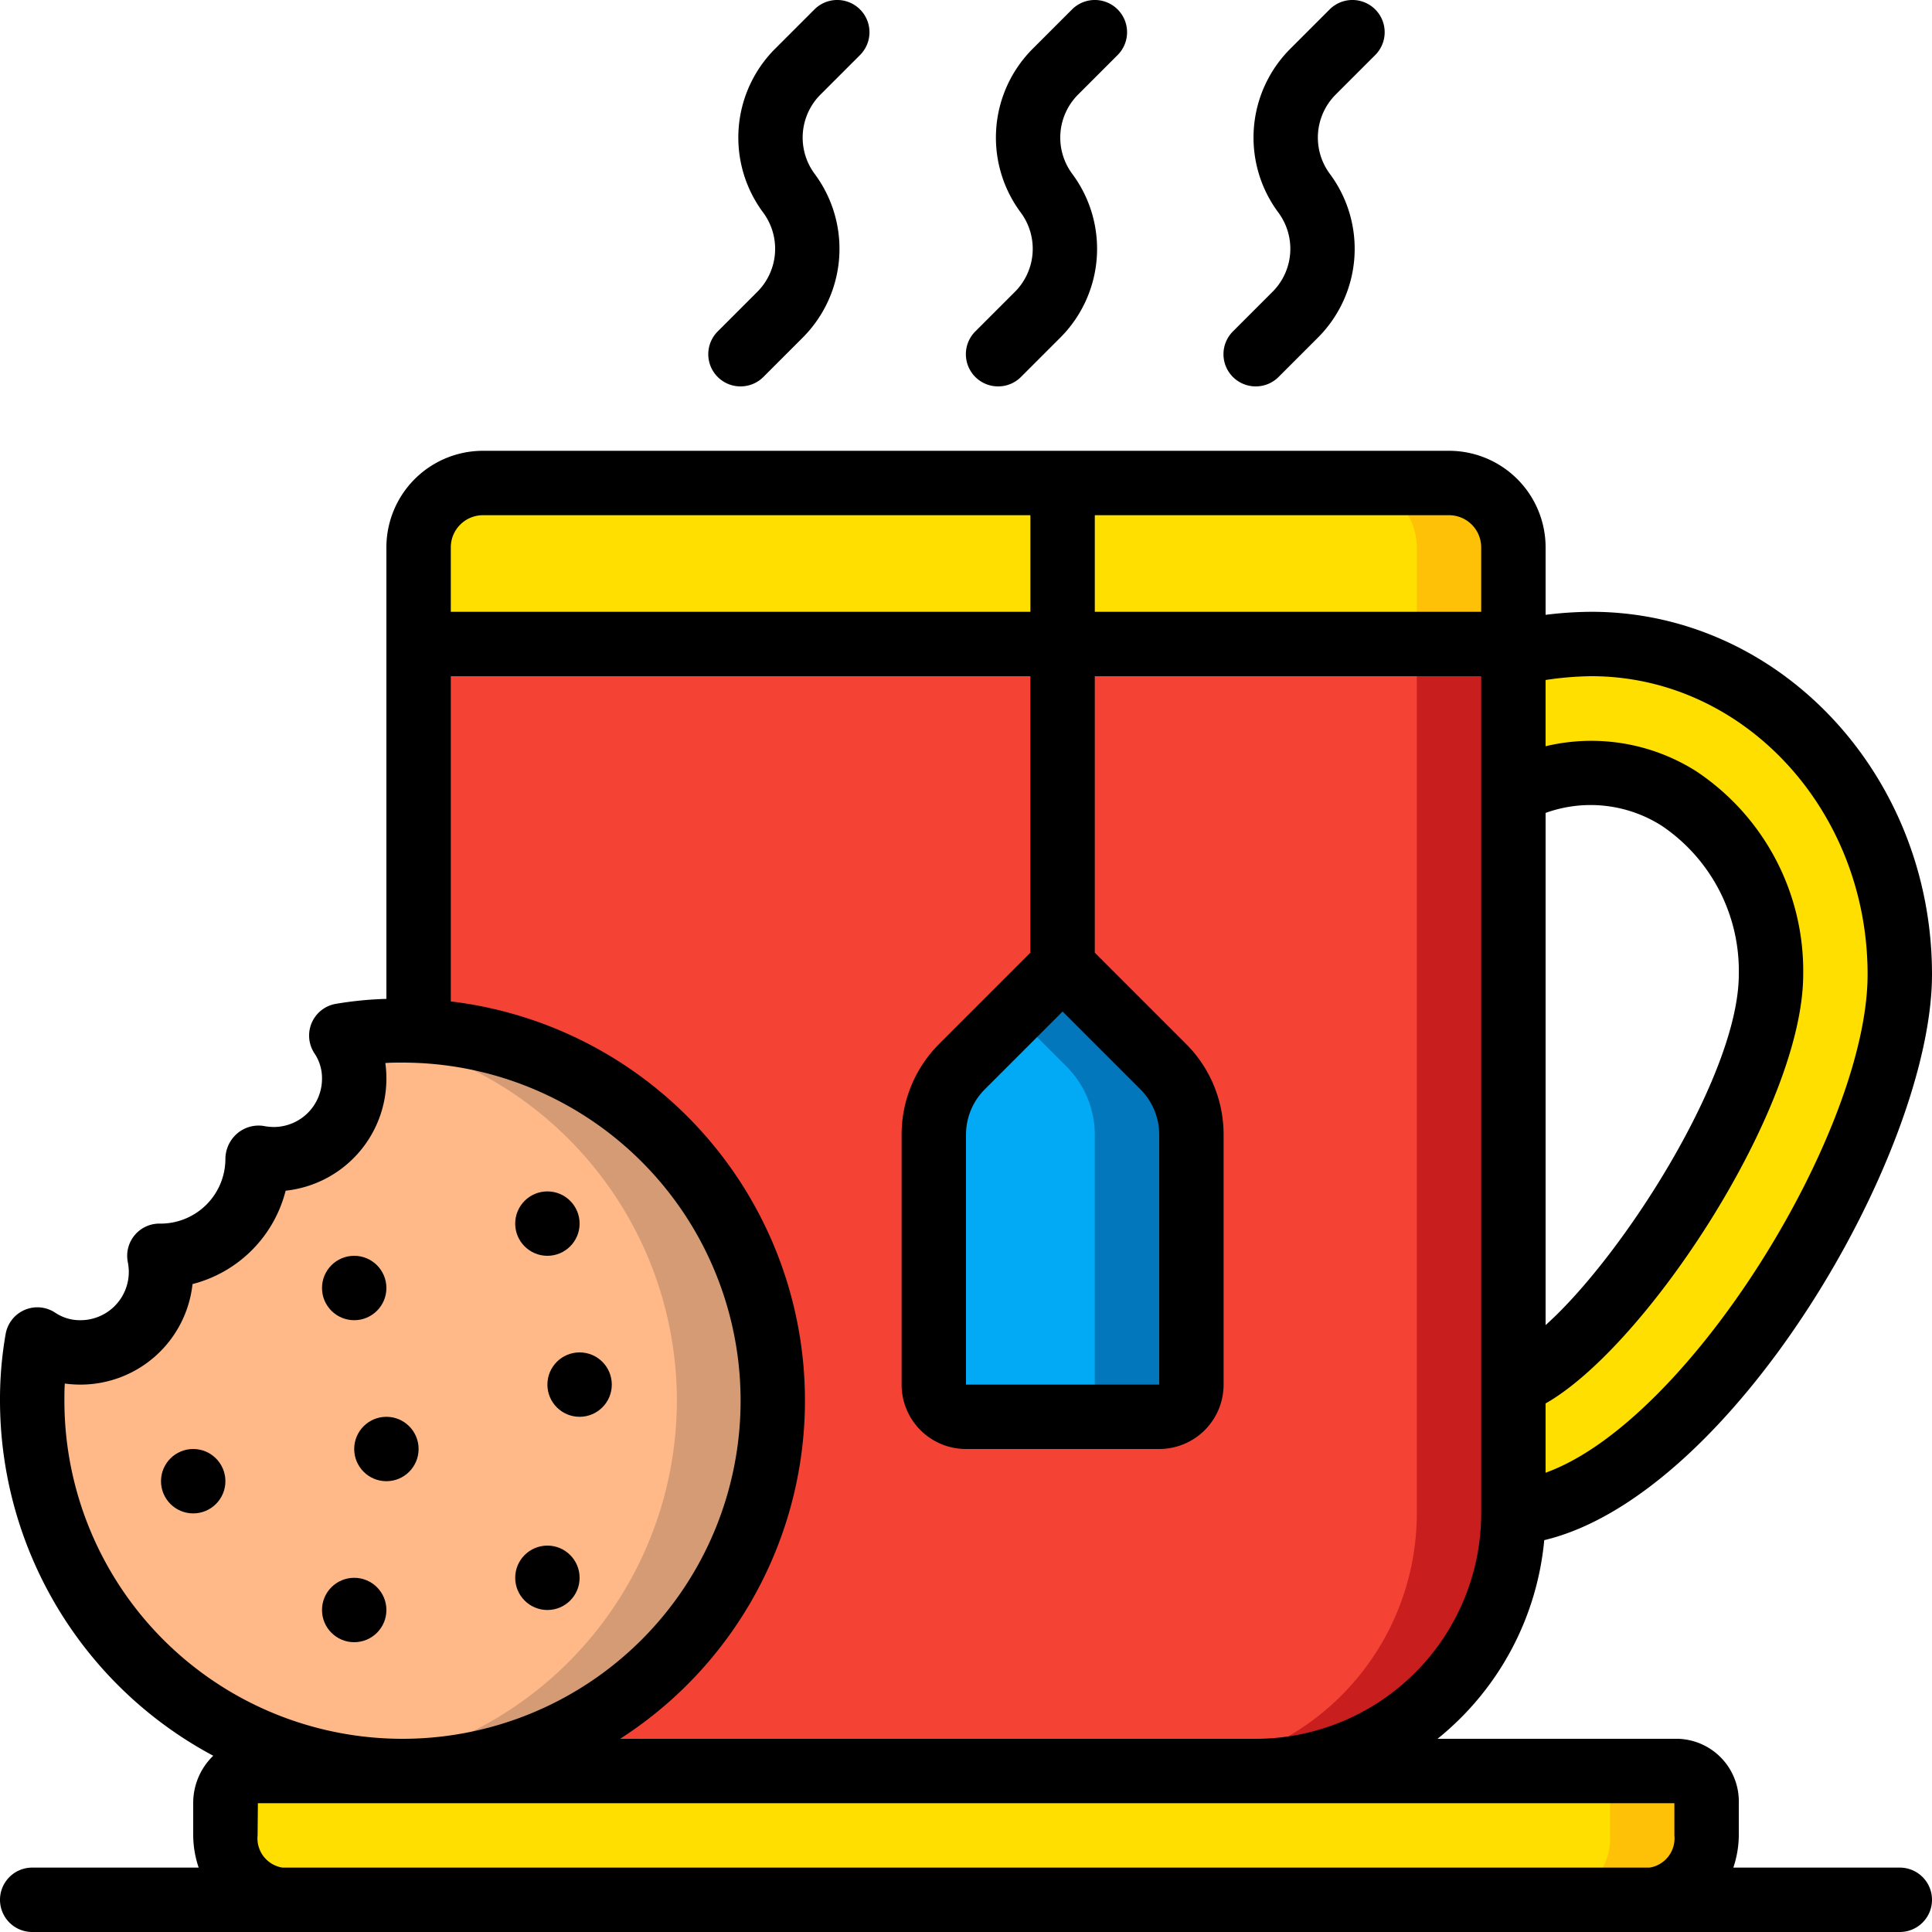 <?xml version="1.0"?>
<svg xmlns="http://www.w3.org/2000/svg" xmlns:xlink="http://www.w3.org/1999/xlink" xmlns:svgjs="http://svgjs.com/svgjs" version="1.1" width="512" height="512" x="0" y="0" viewBox="0 0 60 60" style="enable-background:new 0 0 512 512" xml:space="preserve" class=""><g><path xmlns="http://www.w3.org/2000/svg" d="m47 20v27a8 8 0 0 1 -8 8h-26.5a11.5 11.5 0 0 0 .5-22.99v-12.01z" fill="#f44335" data-original="#f44335" class=""/><path xmlns="http://www.w3.org/2000/svg" d="m44 20v27a8 8 0 0 1 -8 8h3a8 8 0 0 0 8-8v-27z" fill="#c81e1e" data-original="#c81e1e" class=""/><path xmlns="http://www.w3.org/2000/svg" d="m47 17v3h-34v-3a2.006 2.006 0 0 1 2-2h30a2.006 2.006 0 0 1 2 2z" fill="#ffdf00" data-original="#ffdf00" class=""/><path xmlns="http://www.w3.org/2000/svg" d="m45 15h-3a2.006 2.006 0 0 1 2 2v3h3v-3a2.006 2.006 0 0 0 -2-2z" fill="#fec108" data-original="#fec108" class=""/><path xmlns="http://www.w3.org/2000/svg" d="m37 35.245v7.755a1 1 0 0 1 -1 1h-6a1 1 0 0 1 -1-1v-7.755a3.007 3.007 0 0 1 .88-2.125l3.12-3.12 3.12 3.12a3.007 3.007 0 0 1 .88 2.125z" fill="#02a9f4" data-original="#02a9f4" class=""/><path xmlns="http://www.w3.org/2000/svg" d="m36.12 33.12-3.12-3.12-1.5 1.5 1.62 1.62a3.007 3.007 0 0 1 .88 2.125v7.755a1 1 0 0 1 -1 1h3a1 1 0 0 0 1-1v-7.755a3.007 3.007 0 0 0 -.88-2.125z" fill="#0377bc" data-original="#0377bc" class=""/><path xmlns="http://www.w3.org/2000/svg" d="m53 56v1a1.9 1.9 0 0 1 -1.77 2h-42.46a1.9 1.9 0 0 1 -1.77-2v-1a.951.951 0 0 1 .88-1h44.24a.951.951 0 0 1 .88 1z" fill="#ffdf00" data-original="#ffdf00" class=""/><path xmlns="http://www.w3.org/2000/svg" d="m52.12 55h-3a.951.951 0 0 1 .88 1v1a1.9 1.9 0 0 1 -1.77 2h3a1.9 1.9 0 0 0 1.77-2v-1a.951.951 0 0 0 -.88-1z" fill="#fec108" data-original="#fec108" class=""/><path xmlns="http://www.w3.org/2000/svg" d="m59 30.26c0 5.57-6.74 16.34-12 16.72v-4.03c2.56-.72 8-8.64 8-12.69 0-4.32-3.93-7.64-8-5.68v-4.31a11.646 11.646 0 0 1 2.42-.27c5.29 0 9.58 4.59 9.58 10.26z" fill="#ffdf00" data-original="#ffdf00" class=""/><path xmlns="http://www.w3.org/2000/svg" d="m24 43.5a11.5 11.5 0 0 1 -23 0 10.828 10.828 0 0 1 .16-1.9 2.375 2.375 0 0 0 1.34.4 2.5 2.5 0 0 0 2.5-2.5 2.734 2.734 0 0 0 -.05-.5h.05a3 3 0 0 0 3-3v-.05a2.734 2.734 0 0 0 .5.05 2.5 2.5 0 0 0 2.5-2.5 2.375 2.375 0 0 0 -.4-1.34 10.828 10.828 0 0 1 1.9-.16c.17 0 .34 0 .5.01a11.5 11.5 0 0 1 11 11.49z" fill="#ffb887" data-original="#91562d" class=""/><path xmlns="http://www.w3.org/2000/svg" d="m13 32.01c-.16-.01-.33-.01-.5-.01a10.965 10.965 0 0 0 -1.471.1 11.492 11.492 0 0 1 -.029 22.791 11.5 11.5 0 1 0 2-22.881z" fill="#d49b75" data-original="#6d4122" class=""/><path xmlns="http://www.w3.org/2000/svg" d="m0 59a1 1 0 0 0 1 1h58a1 1 0 0 0 0-2h-5.17a3.2 3.2 0 0 0 .17-1v-1a1.947 1.947 0 0 0 -1.885-2h-7.471a8.988 8.988 0 0 0 3.314-6.169c5.842-1.393 12.042-12.018 12.042-17.571 0-6.209-4.746-11.26-10.58-11.26a11.974 11.974 0 0 0 -1.42.094v-2.094a3 3 0 0 0 -3-3h-30a3 3 0 0 0 -3 3v14.021a11.266 11.266 0 0 0 -1.575.155 1 1 0 0 0 -.651 1.549 1.375 1.375 0 0 1 .226.775 1.5 1.5 0 0 1 -1.5 1.5 1.738 1.738 0 0 1 -.317-.033 1.022 1.022 0 0 0 -.822.239 1.051 1.051 0 0 0 -.361.794 2.013 2.013 0 0 1 -2.05 2 1 1 0 0 0 -.983 1.183 1.738 1.738 0 0 1 .033.317 1.5 1.5 0 0 1 -1.5 1.5 1.375 1.375 0 0 1 -.775-.226 1 1 0 0 0 -1.549.651 11.723 11.723 0 0 0 -.176 2.075 12.511 12.511 0 0 0 6.622 11.026 2.043 2.043 0 0 0 -.622 1.474v1a3.2 3.2 0 0 0 .17 1h-5.17a1 1 0 0 0 -1 1zm39-5h-19.742a12.483 12.483 0 0 0 -5.258-22.9v-10.1h18v8.586l-2.827 2.827a3.98 3.98 0 0 0 -1.173 2.832v7.755a2 2 0 0 0 2 2h6a2 2 0 0 0 2-2v-7.755a3.98 3.98 0 0 0 -1.173-2.832l-2.827-2.827v-8.586h12v26a7.008 7.008 0 0 1 -7 7zm-6-22.586 2.413 2.413a1.991 1.991 0 0 1 .587 1.418v7.755h-6v-7.755a1.991 1.991 0 0 1 .587-1.418zm15-6.168a4.111 4.111 0 0 1 3.608.4 5.431 5.431 0 0 1 2.392 4.614c0 3.113-3.6 8.747-6 10.892zm1.42-4.246c4.731 0 8.58 4.154 8.58 9.26 0 4.869-5.556 13.875-10 15.477v-2.152c3.114-1.765 8-9.162 8-13.325a7.443 7.443 0 0 0 -3.327-6.311 6.088 6.088 0 0 0 -4.673-.774v-2.057a10.081 10.081 0 0 1 1.42-.118zm-3.42-4v2h-12v-3h11a1 1 0 0 1 1 1zm-31-1h17v3h-18v-2a1 1 0 0 1 1-1zm-13 27.5c0-.182 0-.359.013-.533a3.557 3.557 0 0 0 .487.033 3.5 3.5 0 0 0 3.479-3.122 4.013 4.013 0 0 0 2.892-2.9 3.5 3.5 0 0 0 3.129-3.478 3.557 3.557 0 0 0 -.033-.487c.174-.013.351-.013.533-.013a10.5 10.5 0 1 1 -10.5 10.5zm6 13.5.009-1h43.991v1a.92.92 0 0 1 -.769 1h-42.462a.92.92 0 0 1 -.769-1z" fill="#000000" data-original="#000000"/><circle xmlns="http://www.w3.org/2000/svg" cx="6" cy="46" r="1" fill="#000000" data-original="#000000"/><circle xmlns="http://www.w3.org/2000/svg" cx="11" cy="40" r="1" fill="#000000" data-original="#000000"/><circle xmlns="http://www.w3.org/2000/svg" cx="12" cy="45" r="1" fill="#000000" data-original="#000000"/><circle xmlns="http://www.w3.org/2000/svg" cx="17" cy="38" r="1" fill="#000000" data-original="#000000"/><circle xmlns="http://www.w3.org/2000/svg" cx="17" cy="49" r="1" fill="#000000" data-original="#000000"/><circle xmlns="http://www.w3.org/2000/svg" cx="11" cy="50" r="1" fill="#000000" data-original="#000000"/><circle xmlns="http://www.w3.org/2000/svg" cx="18" cy="43" r="1" fill="#000000" data-original="#000000"/><path xmlns="http://www.w3.org/2000/svg" d="m23 12a1 1 0 0 0 .707-.293l1.234-1.234a3.9 3.9 0 0 0 .359-5.073 1.89 1.89 0 0 1 .175-2.457l1.234-1.234a1 1 0 0 0 -1.416-1.416l-1.234 1.234a3.9 3.9 0 0 0 -.359 5.073 1.89 1.89 0 0 1 -.175 2.457l-1.234 1.234a1 1 0 0 0 .709 1.709z" fill="#000000" data-original="#000000"/><path xmlns="http://www.w3.org/2000/svg" d="m31 12a1 1 0 0 0 .707-.293l1.234-1.234a3.9 3.9 0 0 0 .359-5.073 1.89 1.89 0 0 1 .175-2.457l1.234-1.234a1 1 0 0 0 -1.416-1.416l-1.234 1.234a3.9 3.9 0 0 0 -.359 5.073 1.89 1.89 0 0 1 -.175 2.457l-1.234 1.234a1 1 0 0 0 .709 1.709z" fill="#000000" data-original="#000000"/><path xmlns="http://www.w3.org/2000/svg" d="m39 12a1 1 0 0 0 .707-.293l1.234-1.234a3.9 3.9 0 0 0 .359-5.073 1.89 1.89 0 0 1 .175-2.457l1.234-1.234a1 1 0 0 0 -1.416-1.416l-1.234 1.234a3.9 3.9 0 0 0 -.359 5.073 1.89 1.89 0 0 1 -.175 2.457l-1.234 1.234a1 1 0 0 0 .709 1.709z" fill="#000000" data-original="#000000"/></g></svg>
